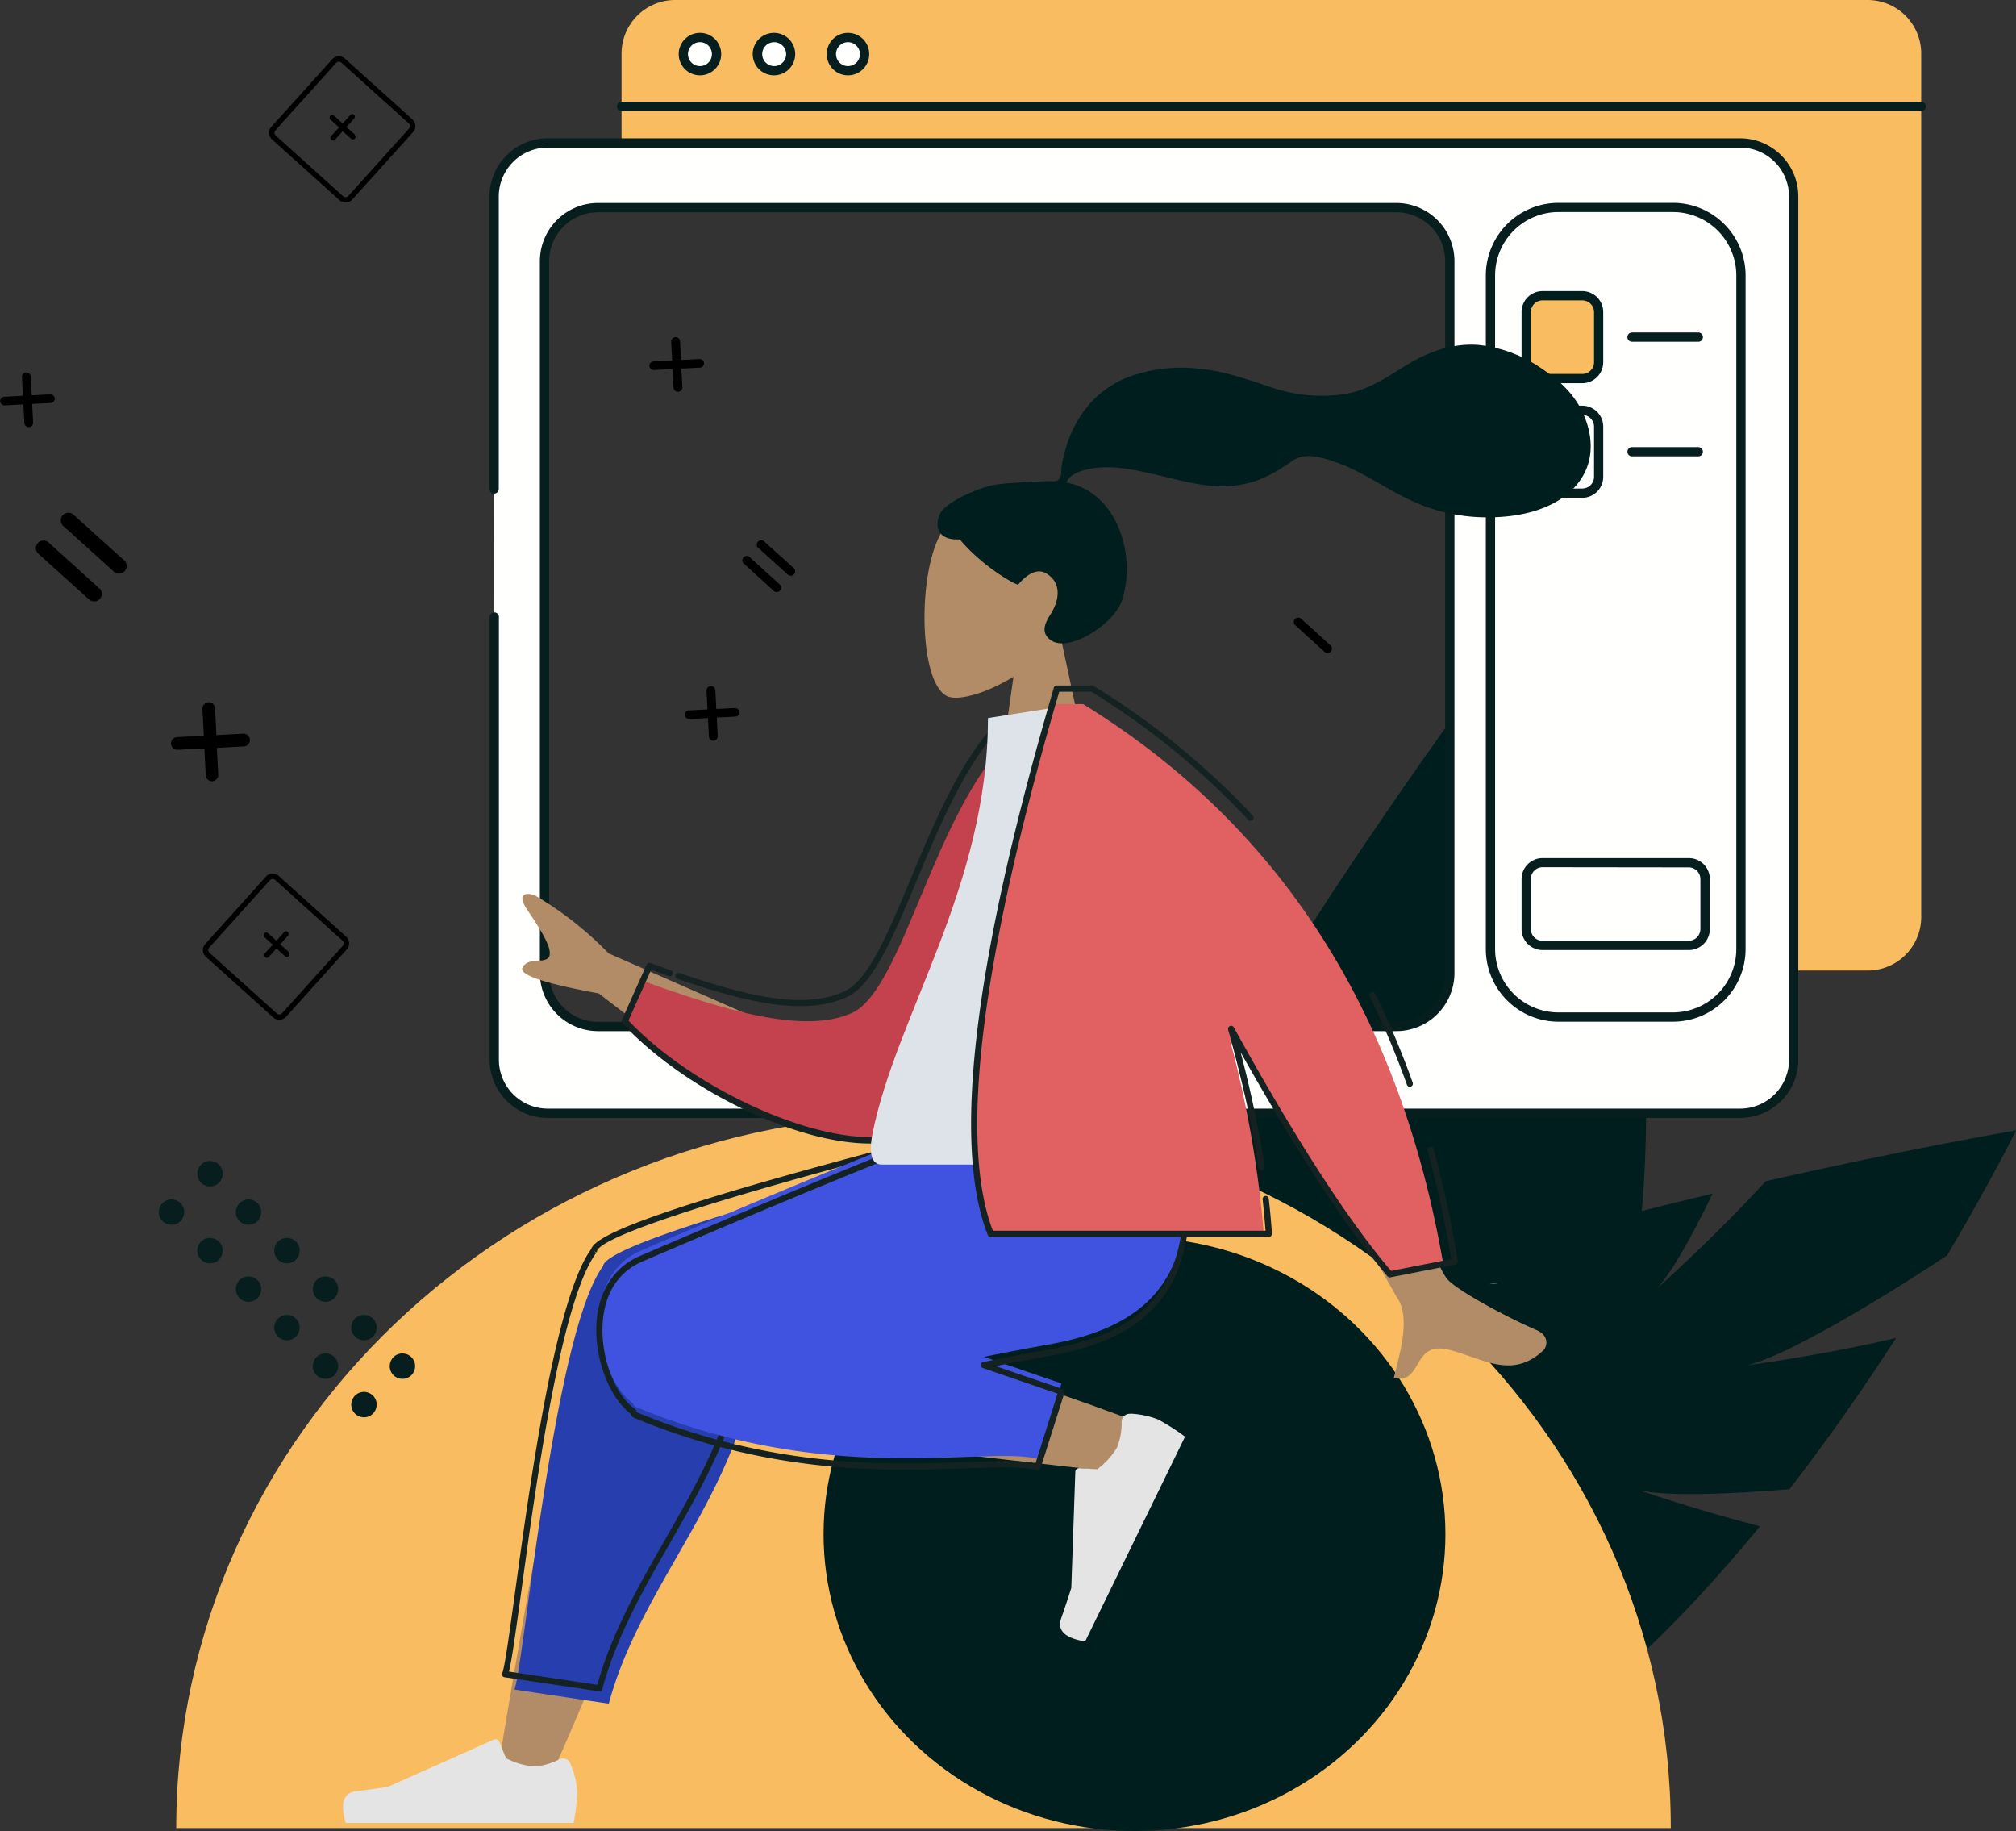 <svg xmlns="http://www.w3.org/2000/svg" viewBox="0 0 456.46 414.47"><rect x="0" y="0" width="456.46" height="414.47" fill="#333333" stroke="none"/><defs><style>.cls-1,.cls-10{fill:#f9bc60;}.cls-2,.cls-9{fill:#001e1d;}.cls-3,.cls-4{fill:#fffffe;}.cls-3{stroke:#061e1d;stroke-linecap:round;stroke-linejoin:round;stroke-width:2.1px;}.cls-5{fill:#061e1d;}.cls-6{fill:#004643;}.cls-7{fill:#89c5cc;}.cls-8{fill:#b28b67;}.cls-10,.cls-11,.cls-13,.cls-14,.cls-15,.cls-16,.cls-17,.cls-8,.cls-9{fill-rule:evenodd;}.cls-11{fill:#273eaf;}.cls-12{fill:#142322;}.cls-13{fill:#3f53e0;}.cls-14{fill:#e4e4e4;}.cls-15{fill:#c4414e;}.cls-16{fill:#dde3e9;}.cls-17{fill:#e16162;}</style></defs><g id="Layer_2" data-name="Layer 2"><g id="Layer_1-2" data-name="Layer 1"><path class="cls-1" d="M435,12.13V207.57a12.12,12.12,0,0,1-12.12,12.12h-94.6V59.1A12.13,12.13,0,0,0,316.15,47H140.73V12.13A12.13,12.13,0,0,1,152.86,0h270A12.13,12.13,0,0,1,435,12.13Z"/><path class="cls-2" d="M364,313.75c23.95-71.79-9-186.38-9-186.38S280.44,222.2,247,299.12,364,313.75,364,313.75Z"/><path class="cls-2" d="M456.46,255.88c-.17.36-5.82,11.78-15.62,28.33h0c-13.82,9.11-35.94,22.63-45.29,24.86,5.55-.78,19.91-2.92,33.77-6.21-7,10.82-15.11,22.57-24.16,34.24-13.54,1.13-27.69,1.69-34.13.21,4.64,1.56,15.6,5.14,27.45,8.19-17.69,21.58-38.38,42-60.58,54.46,0,0-153.22-54.9-76.8-89.43,25.89-11.69,56.65-21.73,86-29.89-6.36,14.78-15.15,33.3-20.77,39.49,7-6.36,32.31-29.8,40.23-44.71,7.29-1.87,14.39-3.62,21.21-5.24-4.52,9.32-9.13,17.69-12.56,21.47,4.2-3.8,14.94-13.72,24.58-24.27C432.54,259.94,456.09,255.93,456.46,255.88Z"/><path class="cls-3" d="M111.91,139.67V239.92A12.12,12.12,0,0,0,124,252h270a12.12,12.12,0,0,0,12.12-12.12V44.48a12.12,12.12,0,0,0-12.12-12.12H124a12.12,12.12,0,0,0-12.12,12.12v66.2M328.27,220.22a12.14,12.14,0,0,1-12.12,12.14H135.41a12.13,12.13,0,0,1-12.12-12.14V59.1A12.12,12.12,0,0,1,135.41,47H316.15A12.13,12.13,0,0,1,328.27,59.1Z"/><circle class="cls-4" cx="158.49" cy="12.25" r="3.76"/><path class="cls-5" d="M158.49,17.05a4.81,4.81,0,1,1,4.8-4.8A4.81,4.81,0,0,1,158.49,17.05Zm0-7.51a2.71,2.71,0,1,0,2.7,2.71A2.71,2.71,0,0,0,158.49,9.54Z"/><circle class="cls-4" cx="175.25" cy="12.25" r="3.76"/><path class="cls-5" d="M175.25,17.05a4.81,4.81,0,1,1,4.8-4.8A4.81,4.81,0,0,1,175.25,17.05Zm0-7.51A2.71,2.71,0,1,0,178,12.25,2.72,2.72,0,0,0,175.25,9.54Z"/><circle class="cls-4" cx="192.01" cy="12.25" r="3.76"/><path class="cls-5" d="M192,17.05a4.81,4.81,0,1,1,4.81-4.8A4.8,4.8,0,0,1,192,17.05Zm0-7.51a2.71,2.71,0,1,0,2.71,2.71A2.71,2.71,0,0,0,192,9.54Z"/><rect class="cls-4" x="337.47" y="46.97" width="56.71" height="183.24" rx="15.38"/><path class="cls-5" d="M378.8,231.27H352.85a16.45,16.45,0,0,1-16.43-16.43V62.35a16.45,16.45,0,0,1,16.43-16.43H378.8a16.45,16.45,0,0,1,16.43,16.43V214.84A16.45,16.45,0,0,1,378.8,231.27ZM352.85,48a14.35,14.35,0,0,0-14.33,14.33V214.84a14.35,14.35,0,0,0,14.33,14.33H378.8a14.35,14.35,0,0,0,14.33-14.33V62.35A14.35,14.35,0,0,0,378.8,48Z"/><rect class="cls-1" x="345.56" y="66.94" width="16.42" height="18.75" rx="3.7"/><path class="cls-2" d="M358.27,86.74h-9A4.75,4.75,0,0,1,344.51,82V70.64a4.75,4.75,0,0,1,4.75-4.75h9A4.75,4.75,0,0,1,363,70.64V82A4.75,4.75,0,0,1,358.27,86.74Zm-9-18.75a2.65,2.65,0,0,0-2.65,2.65V82a2.65,2.65,0,0,0,2.65,2.65h9A2.65,2.65,0,0,0,360.92,82V70.64A2.65,2.65,0,0,0,358.27,68Z"/><line class="cls-4" x1="369.52" y1="76.31" x2="384.52" y2="76.31"/><path class="cls-5" d="M384.52,77.36h-15a1.05,1.05,0,0,1,0-2.1h15a1,1,0,1,1,0,2.1Z"/><line class="cls-4" x1="140.73" y1="24.08" x2="434.99" y2="24.08"/><path class="cls-5" d="M435,25.13H140.72a1.05,1.05,0,0,1,0-2.1H435a1.05,1.05,0,1,1,0,2.1Z"/><rect class="cls-4" x="345.56" y="92.88" width="16.42" height="18.75" rx="3.7"/><path class="cls-5" d="M358.27,112.68h-9a4.75,4.75,0,0,1-4.75-4.75V96.58a4.75,4.75,0,0,1,4.75-4.75h9A4.75,4.75,0,0,1,363,96.58v11.35A4.75,4.75,0,0,1,358.27,112.68Zm-9-18.75a2.65,2.65,0,0,0-2.65,2.65v11.35a2.65,2.65,0,0,0,2.65,2.65h9a2.65,2.65,0,0,0,2.65-2.65V96.58a2.65,2.65,0,0,0-2.65-2.65Z"/><rect class="cls-4" x="345.56" y="195.25" width="40.53" height="18.75" rx="3.7"/><path class="cls-5" d="M382.38,215.05H349.26a4.75,4.75,0,0,1-4.75-4.75V199a4.76,4.76,0,0,1,4.75-4.76h33.12a4.76,4.76,0,0,1,4.76,4.76V210.3A4.76,4.76,0,0,1,382.38,215.05ZM349.26,196.3a2.66,2.66,0,0,0-2.65,2.66V210.3a2.65,2.65,0,0,0,2.65,2.65h33.12A2.66,2.66,0,0,0,385,210.3V199a2.66,2.66,0,0,0-2.66-2.66Z"/><line class="cls-4" x1="369.52" y1="102.25" x2="384.52" y2="102.25"/><path class="cls-5" d="M384.52,103.3h-15a1,1,0,1,1,0-2.09h15a1,1,0,1,1,0,2.09Z"/><path class="cls-6" d="M226.84,180.24c.89-.06,21.4,55.65,18.64,65.91,0,0,5.37-48.13-.81-65.35S226.84,180.24,226.84,180.24Z"/><path class="cls-7" d="M339.46,290.37a9.15,9.15,0,0,1-2.35.32Z"/><path class="cls-7" d="M315,318.6a9.46,9.46,0,0,1-2.34-.8S313.47,318.1,315,318.6Z"/><path class="cls-7" d="M319.16,273a9.73,9.73,0,0,1-1.8,1.62Z"/><path class="cls-7" d="M270.28,301.43a9.73,9.73,0,0,1-1.8,1.62C268.61,302.93,269.25,302.37,270.28,301.43Z"/><g id="Head_Front_Airy" data-name="Head/Front/Airy"><g id="Head"><path class="cls-8" d="M240.17,144.29c4.21-4.95,7.07-11,6.59-17.8-1.37-19.57-28.61-15.26-33.91-5.39S208.18,156,215,157.79c2.73.71,8.55-1,14.47-4.59l-3.72,26.3h21.95Z"/></g><g id="hair"><path class="cls-9" d="M225.36,109.72c2.89-.47,10.68-.8,12.11-.8.92,0,1.92.21,2.46-.63s.28-1.86.41-2.66.38-1.85.6-2.76a27.91,27.91,0,0,1,2.92-7.42,22.75,22.75,0,0,1,10.8-9.78,34.6,34.6,0,0,1,16.4-2.25c5.88.47,11.21,2.42,16.77,4.25a35.17,35.17,0,0,0,16.38,1.57c5.58-.85,9.8-3.88,14.5-6.75s10.33-4.86,16-4.42a30.88,30.88,0,0,1,14.62,5.54c4.11,2.75,7.51,6,9.42,10.69,2.07,5,2.06,10.49-1.33,14.91-4.91,6.4-14,8.06-21.62,7.89A41.16,41.16,0,0,1,323,114.75c-5.53-2-10.3-5.24-15.47-7.92a40.52,40.52,0,0,0-7.57-3c-2.55-.72-5.06-1-7.37.49a35.1,35.1,0,0,1-7.43,4.25,24,24,0,0,1-8.38,1.51c-5.56,0-11-1.78-16.44-2.94-4.41-1-9.12-1.89-13.61-1-1.87.38-4.61,1.16-5.28,3.11,11.39,2.06,15.86,16.15,12.65,26.48-1.74,5.58-12.15,12.11-16.2,9.17-2.56-1.85-1-4.29,0-5.91,1.93-3.08,2.59-7-1-9.19-3.08-1.85-6.32,2.55-6.38,2.54-.85-.06-8.17-4.2-13.21-10.24-5,.29-5.72-3-4.54-5.67S221.36,110.38,225.36,109.72Z"/></g></g><g id="Bottom_Sitting_Sweat-Pants" data-name="Bottom/Sitting/Sweat-Pants"><g id="Objects_Seat_Ball" data-name="Objects/Seat/Ball"><g id="Ballsy-Ball"><path class="cls-10" d="M378.3,413.81c0-89.2-75.76-161.51-169.2-161.51S39.9,324.61,39.9,413.81"/></g></g><g id="Objects_Seat_Ball-2" data-name="Objects/Seat/Ball"><g id="Ballsy-Ball-2" data-name="Ballsy-Ball"><ellipse class="cls-2" cx="256.87" cy="347.27" rx="70.4" ry="67.2"/></g></g><g id="Skin"><path class="cls-8" d="M123.83,404.1c11.71-25.93,20.19-48.5,23.59-60.42,5.82-20.39,10.25-38.34,11.37-45,2.67-16-20.54-16.91-23.61-9-4.64,12-12.74,51.52-22.48,111.18Zm135.88-81.37c-10.74-4.25-48.38-17.54-66.54-21.3-5.21-1.08-10.27-2.09-15-3-14.13-2.69-21.45,22.8-7.85,24.76,33.89,4.87,81.94,9.91,86.05,10.47C262.11,334.46,266.47,325.4,259.71,322.73Z"/></g><g id="Leg-Back"><path class="cls-11" d="M171.57,294.92l58.14-29.6v-6.44H222.8q-84.37,21.5-86.23,27.56l0,.13-.09.11c-11.14,15.33-17.82,90.17-20,95.77l21.36,3.19c8.17-30.3,34.31-51.4,33.62-87.69A12.12,12.12,0,0,0,171.57,294.92Z"/></g><g id="Leg-Back-2" data-name="Leg-Back"><path class="cls-12" d="M135.7,382.84h-.1l-21.36-3.18a.71.71,0,0,1-.51-.35.7.7,0,0,1,0-.6c.59-1.51,1.61-9,2.91-18.42,3.4-24.83,9.1-66.39,17.19-77.51v0c.85-2.76,10.76-8.67,86.72-28l.18,0h6.91a.7.7,0,0,1,.7.7v6.44a.71.71,0,0,1-.38.63L170.2,291.84a13.47,13.47,0,0,1-.18,2.66c.4,22.1-9.14,38.75-18.36,54.85-5.94,10.37-12.08,21.08-15.29,33A.69.69,0,0,1,135.7,382.84Zm-20.46-4.46,20,3c3.29-11.83,9.37-22.44,15.25-32.7,9.14-16,18.59-32.45,18.18-54.2a.57.57,0,0,1,0-.13,11.54,11.54,0,0,0,.15-2.85.66.66,0,0,1,.38-.68l57.75-29.4v-5.32h-6.13c-73,18.61-85,24.94-85.64,27.06l0,.1a.66.66,0,0,1-.11.24l-.65-.3.57.41C127,294.42,121.37,335.77,118,360.47,116.75,369.51,115.88,375.85,115.24,378.38Z"/></g><g id="Leg-Front"><path class="cls-13" d="M222.78,307.14c5.32-1.07,10.22-2,14.41-2.75,27.08-4.75,35-19.24,30.3-50.87H217.61c-8.15,2.34-50.5,20.1-72.47,29.55-14.55,6.25-10,28.79-1.73,34.66a.83.83,0,0,0,.46.71c44.3,18.36,79.35,8.73,91.06,11.8l5.41-17.08Z"/></g><g id="Leg-Front-2" data-name="Leg-Front"><path class="cls-12" d="M234.93,332.8l-.18,0c-3.36-.88-8.9-.68-15.91-.43-17.47.64-43.87,1.59-75.24-11.41a1.43,1.43,0,0,1-.82-.95c-5.1-3.84-8.51-13.43-7.64-21.57.72-6.73,4.17-11.75,9.72-14.13,20-8.59,64-27.13,72.55-29.58a.69.69,0,0,1,.2,0h49.88a.72.72,0,0,1,.7.6c4.78,32.44-3.87,46.92-30.88,51.66-3.16.55-7,1.27-11.85,2.24l15.11,5.18a.7.7,0,0,1,.44.87l-5.42,17.08A.69.69,0,0,1,234.93,332.8Zm-7.64-2.06a36.39,36.39,0,0,1,7.16.53l5-15.81-16.92-5.8a.7.7,0,0,1-.47-.71.69.69,0,0,1,.56-.64c6.15-1.23,10.73-2.1,14.43-2.75,26.21-4.6,34.33-18,29.82-49.48H217.71c-7.89,2.31-47.73,18.93-72.3,29.49-6.49,2.79-8.41,8.61-8.88,13-.83,7.81,2.43,17,7.29,20.44a.74.74,0,0,1,.29.49.36.36,0,0,0,0,.16c31.07,12.87,57.29,11.92,74.64,11.29C221.93,330.84,224.78,330.74,227.29,330.74Z"/></g><g id="Accessories_Shoe_Flat-Sneaker" data-name="Accessories/Shoe/Flat-Sneaker"><g id="shoe"><path class="cls-14" d="M256,320a19.6,19.6,0,0,1,6.18,1.3,47.49,47.49,0,0,1,6.13,3.91l-22.61,46.35q-6.86-1.11-5.43-5.23t2.29-6.89l.91-26.23a.91.91,0,0,1,.94-.88h0l4,.26a16.53,16.53,0,0,0,4.54-5,15,15,0,0,0,1-5.78h0a1.82,1.82,0,0,1,1.87-1.78Z"/></g></g><g id="Accessories_Shoe_Flat-Sneaker-2" data-name="Accessories/Shoe/Flat-Sneaker"><g id="shoe-2" data-name="shoe"><path class="cls-14" d="M129.16,399.29a19.8,19.8,0,0,1,1.54,6.13,45.93,45.93,0,0,1-.83,7.22H78.3q-2-6.64,2.32-7.17t7.2-1l24-10.69a.92.92,0,0,1,1.21.47v0l1.54,3.74a16.53,16.53,0,0,0,6.51,1.87,14.77,14.77,0,0,0,5.63-1.65h0a1.82,1.82,0,0,1,2.42.9A.61.61,0,0,1,129.16,399.29Z"/></g></g></g><g id="Skin-2" data-name="Skin"><path class="cls-8" d="M170.92,230.35,137.8,215.8A78.44,78.44,0,0,0,121,202.61c-1.61-.51-4.37-.67-1.43,3.63s5.85,9,4.68,10.47-4.59-.15-5.94,2.3q-1.35,2.44,17.24,5.86l24.82,19Zm133.94,4-18.73,3.72q28.26,52.67,30.31,55.83c3.08,4.74.21,13.43-.85,18,6.65,1.55,4-8.46,12.44-6.37,7.68,1.91,14.2,6.81,21.36.2.88-.81,1.53-3.35-1.48-4.65-7.48-3.24-18.53-9.31-20.32-11.67Q323.91,284.59,304.86,234.35Z"/></g><path class="cls-15" d="M207.8,255.64c-14.33,8.67-49.72-6.51-66.34-24.48l4.08-9.12c18.28,6.56,36.58,12.23,47.44,7.21,11.47-5.31,18.5-45.45,35.72-62.15l6.58,1.13C235.52,196.74,229.69,242.42,207.8,255.64Z"/><path class="cls-12" d="M197,258.85c-17.18,0-42.59-12.63-56.07-27.22a.68.68,0,0,1-.12-.76l5.59-12.51a.7.7,0,0,1,.88-.37c1.57.56,3.13,1.12,4.66,1.65a.7.7,0,0,1-.46,1.32c-1.34-.46-2.69-1-4.06-1.44L142.29,231c16.35,17.39,51.32,32.39,65.15,24,20.46-12.37,27.41-54.5,27.14-86.82,0-1.16,0-2.28-.06-3.38l-7-1.2c-8.59,8.5-14.65,23-20,35.83-5.27,12.61-9.82,23.5-15.66,26.2-9.43,4.36-22.23,1.52-38.55-4.09a.7.7,0,0,1,.45-1.32c16,5.5,28.51,8.31,37.51,4.14,5.35-2.47,9.8-13.13,14.95-25.47,5.46-13.07,11.65-27.88,20.58-36.54a.69.69,0,0,1,.61-.19l7.9,1.36a.68.68,0,0,1,.58.66c0,1.29.06,2.62.08,4,.27,32.69-6.85,75.36-27.81,88A21.46,21.46,0,0,1,197,258.85Z"/><g id="Shirt"><path class="cls-16" d="M269.67,263.61h-70c-3.19,0-2.59-4.62-2.13-6.94,5.34-26.89,26.15-55.86,26.15-94.13l20.18-3.16C260.6,186.22,266.37,219.27,269.67,263.61Z"/></g><path class="cls-17" d="M314.71,288.46q-14.58-17-36-55.57c1.24,4.41,2.39,8.85,3.42,13.29-1.8-3.14-1.79-7.46-3.67-10.85a246.43,246.43,0,0,1,7.7,44.09l-61.85-.11q-12-30.22,14-119.93h6.92q66.72,41.13,81.55,126.71Z"/><path class="cls-12" d="M287.31,280h-63a.69.69,0,0,1-.65-.44c-8-20.2-3.3-60.7,13.94-120.38l1-3.51a.71.71,0,0,1,.67-.5h8a.66.66,0,0,1,.36.11,173.15,173.15,0,0,1,36,29.31.7.7,0,0,1-1,1,172,172,0,0,0-35.53-29h-7.27l-.88,3c-17,58.94-21.78,99-14.15,119h61.74c-.17-2.31-.39-4.69-.66-7.1a.7.7,0,0,1,.62-.77.69.69,0,0,1,.77.62c.31,2.68.55,5.34.72,7.91a.72.72,0,0,1-.19.52A.7.7,0,0,1,287.31,280Z"/><path class="cls-12" d="M314.71,289.16a.71.71,0,0,1-.54-.25c-9.05-10.55-20.23-27.59-33.26-50.71.69,2.66,1.34,5.27,1.93,7.82,1.44,6.22,2.62,12.31,3.49,18.1a.69.69,0,0,1-.58.79.7.7,0,0,1-.8-.59c-.87-5.75-2-11.8-3.47-18-1-4.26-2.14-8.72-3.41-13.25a.7.7,0,0,1,1.28-.53c14,25.34,26,43.89,35.62,55.14l13.6-2.66a238.63,238.63,0,0,0-5.33-24.56.7.7,0,0,1,1.35-.37,239.68,239.68,0,0,1,5.47,25.37.71.71,0,0,1-.56.8l-14.66,2.87Z"/><path class="cls-12" d="M319.2,246a.69.69,0,0,1-.65-.47,190.46,190.46,0,0,0-8.42-19.94.7.7,0,0,1,1.26-.62,191.14,191.14,0,0,1,8.47,20.09.7.7,0,0,1-.42.9A1,1,0,0,1,319.2,246Z"/><circle class="cls-5" cx="91.12" cy="309.24" r="2.88" transform="translate(-148.49 93.56) rotate(-31.59)"/><circle class="cls-5" cx="82.41" cy="317.95" r="2.88" transform="translate(-154.34 90.28) rotate(-31.59)"/><circle class="cls-5" cx="82.41" cy="300.52" r="2.88" transform="translate(-145.21 87.7) rotate(-31.59)"/><circle class="cls-5" cx="73.7" cy="309.24" r="2.88" transform="translate(-151.07 84.43) rotate(-31.59)"/><circle class="cls-5" cx="73.7" cy="291.81" r="2.88" transform="translate(-141.94 81.84) rotate(-31.59)"/><circle class="cls-5" cx="64.98" cy="300.52" r="2.88" transform="translate(-147.8 78.57) rotate(-31.59)"/><circle class="cls-5" cx="64.98" cy="283.09" r="2.88" transform="translate(-138.67 75.99) rotate(-31.59)"/><circle class="cls-5" cx="56.27" cy="291.81" r="2.88" transform="translate(-144.52 72.71) rotate(-31.59)"/><circle class="cls-5" cx="56.27" cy="274.38" r="2.88" transform="translate(-135.39 70.13) rotate(-31.59)"/><circle class="cls-5" cx="47.55" cy="283.09" r="2.88" transform="translate(-141.25 66.86) rotate(-31.59)"/><circle class="cls-5" cx="47.55" cy="265.67" r="2.88" transform="translate(-132.12 64.28) rotate(-31.59)"/><circle class="cls-5" cx="38.84" cy="274.38" r="2.88" transform="translate(-137.98 61) rotate(-31.59)"/><g id="Path_9" data-name="Path 9"><path d="M93.36,27,78.12,13.28a2.07,2.07,0,0,0-2.92.15L61.47,28.67a2.07,2.07,0,0,0,.15,2.91L76.86,45.31a2.07,2.07,0,0,0,2.91-.15L93.51,29.92A2.07,2.07,0,0,0,93.36,27ZM78.87,44.35a.83.83,0,0,1-1.19.06h0L62.43,30.68a.85.85,0,0,1-.06-1.19h0L76.11,14.24a.85.85,0,0,1,1.19-.06h0L92.54,27.91a.85.85,0,0,1,.06,1.2h0L78.87,44.35Z"/></g><g id="Path_10" data-name="Path 10"><path d="M56.58,167.44a1.44,1.44,0,0,0-1.51-1.36h0L49,166.4l-.31-6.07a1.43,1.43,0,0,0-2.86.15h0l.32,6.07-6.07.31a1.43,1.43,0,0,0-1.36,1.5,1.4,1.4,0,0,0,.48,1,1.44,1.44,0,0,0,1,.37l6.07-.31.31,6.06a1.43,1.43,0,0,0,.47,1,1.52,1.52,0,0,0,1,.37,1.44,1.44,0,0,0,1.36-1.5h0l-.32-6.06,6.07-.32A1.44,1.44,0,0,0,56.58,167.44Z"/></g><g id="Path_10-2" data-name="Path 10"><path d="M12.4,90.21a1,1,0,0,0-1-.94h0l-4.22.22-.21-4.22a1,1,0,0,0-2,.11h0l.22,4.21-4.22.22a1,1,0,0,0-.94,1,1,1,0,0,0,.33.69,1,1,0,0,0,.72.26l4.21-.22.22,4.21a1,1,0,0,0,.33.69,1,1,0,0,0,1.66-.79h0l-.22-4.22,4.21-.21A1,1,0,0,0,12.4,90.21Z"/></g><g id="Path_11" data-name="Path 11"><path d="M80.37,30.48l-1.92-1.73,1.73-1.92a.6.6,0,0,0,0-.86.61.61,0,0,0-.86.05l-1.73,1.92-1.92-1.73a.61.61,0,1,0-.82.9l1.92,1.73L75,30.76a.61.61,0,0,0,0,.86.6.6,0,0,0,.86,0l1.73-1.92,1.92,1.73a.61.61,0,0,0,.81-.91Z"/></g><g id="Path_9-2" data-name="Path 9"><path d="M78.36,212,63.12,198.28a2.07,2.07,0,0,0-2.92.15L46.47,213.67a2.07,2.07,0,0,0,.15,2.91l15.24,13.73a2.07,2.07,0,0,0,2.91-.15l13.74-15.24a2.07,2.07,0,0,0-.15-2.91ZM63.87,229.35a.83.83,0,0,1-1.19.06h0L47.43,215.68a.85.85,0,0,1-.06-1.19h0l13.74-15.25a.85.85,0,0,1,1.19-.06h0l15.24,13.73a.85.85,0,0,1,.06,1.2h0L63.87,229.35Z"/></g><g id="Path_11-2" data-name="Path 11"><path d="M65.37,215.48l-1.92-1.73,1.73-1.92a.6.6,0,0,0,0-.86.61.61,0,0,0-.86.05l-1.73,1.92-1.92-1.73a.61.61,0,0,0-.82.9l1.92,1.73L60,215.76a.61.61,0,0,0,0,.86.6.6,0,0,0,.86,0l1.73-1.92,1.92,1.73a.61.61,0,1,0,.81-.91Z"/></g><g id="Path_12" data-name="Path 12"><path d="M22.44,133.14,11,122.8a1.72,1.72,0,0,0-2.31,2.56l11.47,10.33a1.72,1.72,0,0,0,2.32-2.55Z"/></g><g id="Path_13" data-name="Path 13"><path d="M28.11,126.85,16.64,116.51a1.73,1.73,0,0,0-2.44.13,1.71,1.71,0,0,0,.13,2.43L25.79,129.4a1.72,1.72,0,1,0,2.32-2.55Z"/></g><g id="Path_10-3" data-name="Path 10"><path d="M167.4,161.21a1,1,0,0,0-1-.94h0l-4.22.22-.21-4.22a1,1,0,1,0-2,.11h0l.22,4.21-4.22.22a1,1,0,0,0-.94,1,1,1,0,0,0,.33.69,1,1,0,0,0,.72.26l4.21-.22.22,4.21a1,1,0,0,0,.33.69,1,1,0,0,0,1.66-.79h0l-.22-4.22,4.21-.21A1,1,0,0,0,167.4,161.21Z"/></g><g id="Path_10-4" data-name="Path 10"><path d="M159.4,82.21a1,1,0,0,0-1-.94h0l-4.22.22-.21-4.22a1,1,0,0,0-2,.11h0l.22,4.21-4.22.22a1,1,0,0,0-.94,1,1,1,0,0,0,.33.69,1,1,0,0,0,.72.26l4.21-.22.22,4.21a1,1,0,0,0,.33.69,1,1,0,0,0,1.66-.79h0l-.22-4.22,4.21-.21A1,1,0,0,0,159.4,82.21Z"/></g><g id="Path_12-2" data-name="Path 12"><path d="M176.46,132.22l-6.61-6a1,1,0,1,0-1.32,1.47l6.59,6a1,1,0,1,0,1.34-1.47Z"/></g><g id="Path_13-2" data-name="Path 13"><path d="M179.72,128.6l-6.6-5.95a1,1,0,1,0-1.33,1.47l6.59,5.95a1,1,0,0,0,1.41-.07,1,1,0,0,0-.07-1.4Z"/></g><g id="Path_14" data-name="Path 14"><path d="M299.81,147.47a1,1,0,1,0,1.33-1.47h0l-6.6-6a1,1,0,0,0-1.33,1.48h0Z"/></g></g></g></svg>
